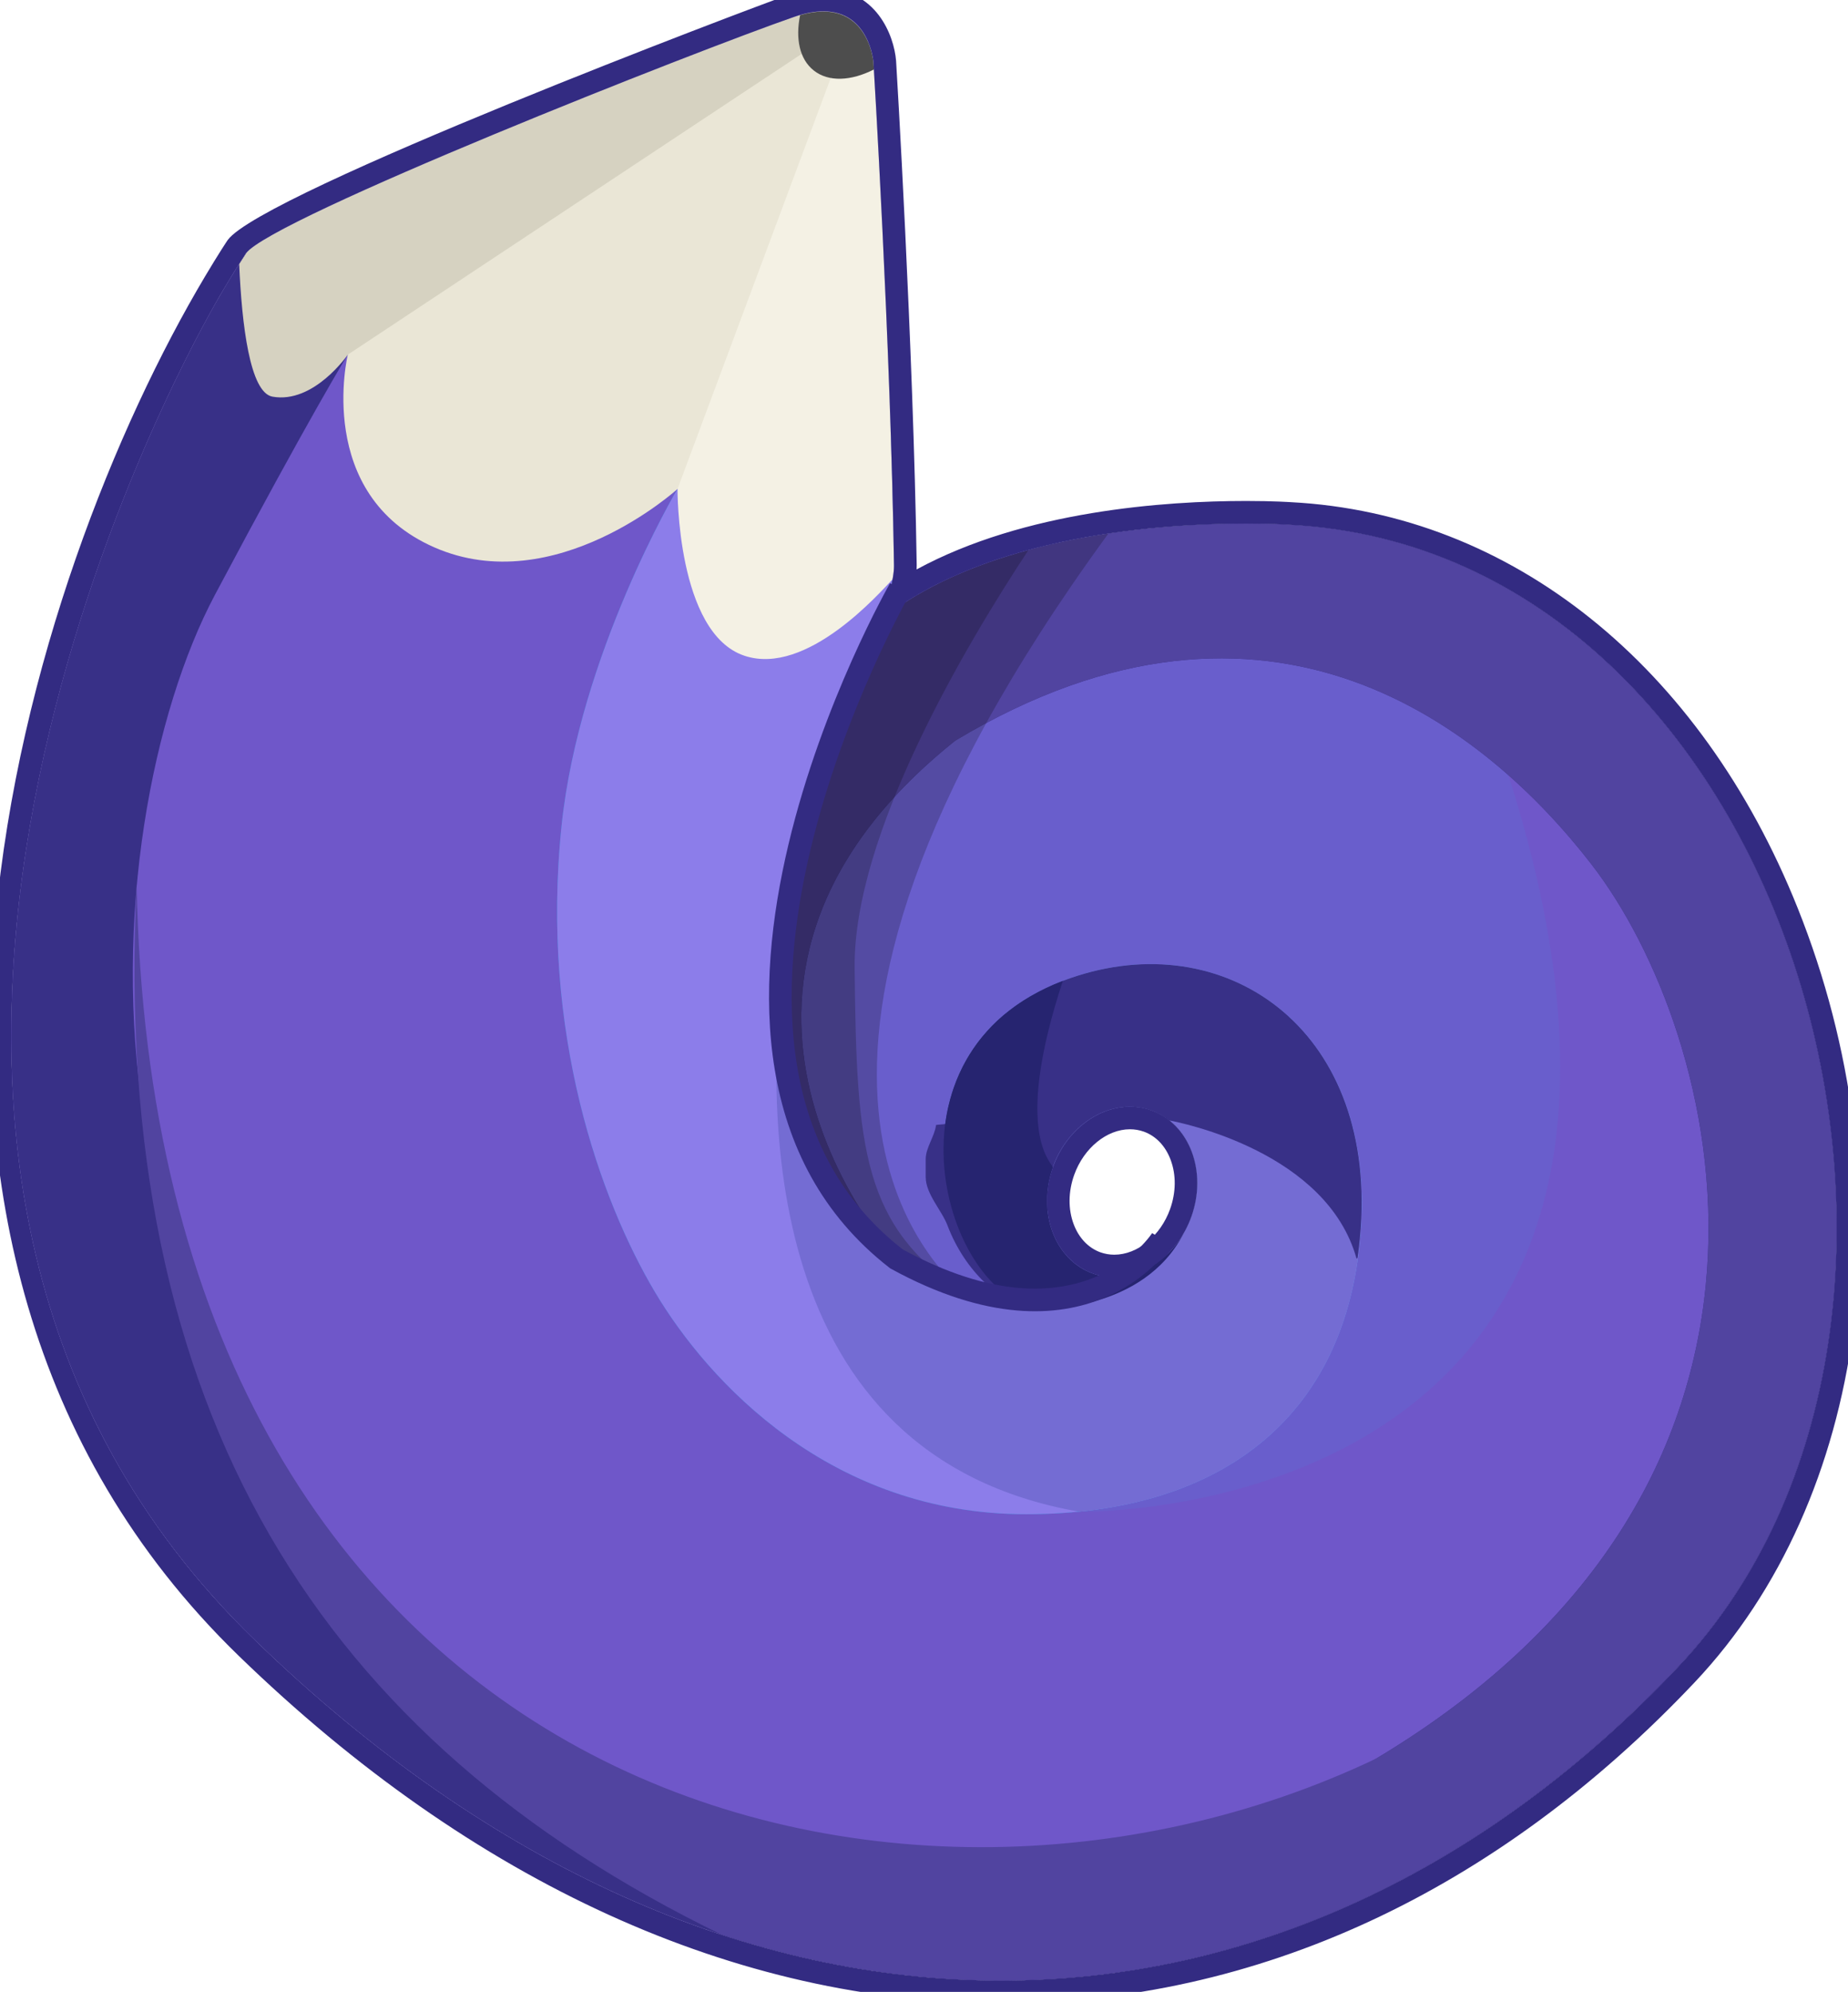 <?xml version="1.0" encoding="utf-8"?>
<!-- Generator: Adobe Illustrator 16.0.4, SVG Export Plug-In . SVG Version: 6.00 Build 0)  -->
<!DOCTYPE svg PUBLIC "-//W3C//DTD SVG 1.1//EN" "http://www.w3.org/Graphics/SVG/1.1/DTD/svg11.dtd">
<svg version="1.1" xmlns="http://www.w3.org/2000/svg" xmlns:xlink="http://www.w3.org/1999/xlink" x="0px" y="0px"
	 width="30.372px" height="32.727px" viewBox="0 0 30.372 32.727" enable-background="new 0 0 30.372 32.727" xml:space="preserve">
<g id="Layer_1" display="none">
</g>
<g id="Layer_2">
	<g>
		<path fill="#695ECC" d="M21.199,8.622c0,0-4.352-0.31-6.704,1.548c0.081-0.291,0.201-0.644,0.198-0.883
			c-0.055-3.647-0.338-8.268-0.338-8.268s-0.093-1.161-1.301-0.743C11.472,0.824,4.461,3.59,4.043,4.163c0,0-0.135,0.201-0.354,0.57
			C2.15,7.317-3.63,19.361,4.183,26.939c7.757,7.525,16.955,7.262,23.396,0.449C33.016,21.638,29.499,9.056,21.199,8.622z
			 M19.58,19.992c-0.266,0.74-0.99,1.158-1.618,0.933s-0.922-1.008-0.656-1.749c0.266-0.741,0.99-1.158,1.618-0.933
			S19.846,19.251,19.58,19.992z"/>
		<path fill="#6F57C9" d="M26.266,10.751l-1.474,1.99c3.933,12.325-7.058,12.097-7.058,12.097c-4.331-0.321-6.321-7.111-6.321-7.111
			l0.311-5.265l1.053-9.414L9.595,1.605C7.123,2.598,4.304,3.806,4.043,4.163c0,0-0.135,0.201-0.354,0.57
			C2.15,7.317-3.63,19.361,4.183,26.939c7.757,7.525,16.955,7.262,23.396,0.449C31.718,23.01,30.666,14.672,26.266,10.751z"/>
		<path fill="#2294D3" d="M22.376,20.018c0.14-3.252-2.385-4.862-4.908-3.902c-3.121,1.187-1.951,5.202-0.372,5.388
			c0,0-3.008-0.012-3.995-3.135c-0.986-3.124,1.164-7.895,1.401-8.204c-0.003,0.002-0.005,0.003-0.007,0.005
			c0.081-0.291,0.201-0.644,0.198-0.883c-0.011-0.717-0.03-1.471-0.056-2.22l-3.503,0.966c0,0-1.61,2.717-1.904,5.528
			c-0.358,3.424,0.65,6.178,1.532,7.664c0.883,1.486,2.896,3.654,6.101,3.654S22.236,23.27,22.376,20.018z M19.58,19.992
			c-0.266,0.74-0.99,1.158-1.618,0.933s-0.922-1.008-0.656-1.749c0.266-0.741,0.99-1.158,1.618-0.933S19.846,19.251,19.58,19.992z"
			/>
		<path fill="#EAE6D6" d="M4.477,6.516C5.158,6.64,5.716,5.827,5.716,5.827S5.158,8.126,7.14,8.994
			c1.982,0.867,3.995-0.96,3.995-0.96s0,2.353,1.114,2.725c1.028,0.342,2.216-1.029,2.42-1.241c0.016-0.083,0.025-0.162,0.024-0.23
			c-0.055-3.647-0.338-8.268-0.338-8.268s-0.093-1.161-1.301-0.743C11.472,0.824,4.461,3.59,4.043,4.163
			c0,0-0.041,0.062-0.112,0.175C3.974,5.337,4.106,6.449,4.477,6.516z"/>
		<path fill="#383087" d="M21.199,8.622c0,0-0.008,0-0.021-0.001c-0.306-0.019-4.41-0.238-6.677,1.544
			c-3.949,8.47,0.232,10.519,0.232,10.519s-4.095-4.475,0.968-8.516c5.188-3.112,8.749-0.17,10.452,2.029
			c2.133,2.753,4.118,10.111-3.53,14.694c-8.119,4.865-18.705-0.898-20.253-10.498c-0.537-3.327,0.149-6.712,1.161-8.617
			c1.579-2.973,2.184-3.948,2.184-3.948L4.039,4.168C4.038,4.17,4.035,4.174,4.034,4.176C4.03,4.182,4.026,4.188,4.021,4.197
			C4.02,4.199,4.019,4.2,4.018,4.201S4.015,4.206,4.014,4.208C4.003,4.224,3.989,4.245,3.974,4.27
			c-0.003,0.004-0.006,0.009-0.01,0.014c-0.038,0.06-0.09,0.143-0.153,0.247C3.805,4.54,3.8,4.549,3.794,4.558
			C3.761,4.611,3.727,4.669,3.688,4.733C2.15,7.317-3.63,19.361,4.183,26.939c7.757,7.525,16.955,7.262,23.396,0.449
			C33.016,21.638,29.499,9.056,21.199,8.622z"/>
		<path fill="#D6D2C1" d="M13.055,0.276C11.472,0.824,4.461,3.59,4.043,4.163c0,0-0.041,0.062-0.112,0.175
			c0.043,1,0.176,2.111,0.546,2.179C5.158,6.64,5.716,5.827,5.716,5.827l8.29-5.492C13.813,0.188,13.515,0.117,13.055,0.276z"/>
		<path fill="#2294D3" d="M10.856,7.879"/>
		<path fill="#8C7DEA" d="M22.376,20.018c0.14-3.252-2.385-4.862-4.908-3.902c-3.121,1.187-1.951,5.202-0.372,5.388
			c0,0-3.008-0.012-3.995-3.135c-0.986-3.124,1.164-7.895,1.401-8.204c-0.003,0.002-0.005,0.003-0.007,0.005
			c0.081-0.291,0.201-0.644,0.198-0.883c-0.011-0.717-0.03-1.471-0.056-2.22l-3.503,0.966c0,0-1.61,2.717-1.904,5.528
			c-0.358,3.424,0.65,6.178,1.532,7.664c0.883,1.486,2.896,3.654,6.101,3.654S22.236,23.27,22.376,20.018z M19.58,19.992
			c-0.266,0.74-0.99,1.158-1.618,0.933s-0.922-1.008-0.656-1.749c0.266-0.741,0.99-1.158,1.618-0.933S19.846,19.251,19.58,19.992z"
			/>
		<path fill="#F4F1E4" d="M14.693,9.288c-0.055-3.647-0.338-8.268-0.338-8.268S14.35,0.95,14.323,0.853l-0.317-0.517l-2.871,7.698
			c0,0-0.016,2.369,1.1,2.74c1.027,0.343,2.23-1.044,2.435-1.256C14.685,9.435,14.694,9.356,14.693,9.288z"/>
		<path fill="#4D4D4D" d="M14.355,1.02c0,0-0.091-1.093-1.205-0.771c-0.079,0.384-0.01,0.724,0.224,0.909
			c0.245,0.194,0.615,0.173,0.988-0.016C14.358,1.062,14.355,1.02,14.355,1.02z"/>
		<path fill="#746CD3" d="M22.376,20.018c0.14-3.252-2.385-4.862-4.908-3.902c-3.121,1.187-1.951,5.202-0.372,5.388
			c0,0-3.008-0.012-3.995-3.135c-0.271-0.859-0.304-1.844-0.206-2.826c-0.348,2.708-0.419,8.372,4.84,9.294h0.001
			C20.456,24.564,22.25,22.965,22.376,20.018z M19.58,19.992c-0.266,0.74-0.99,1.158-1.618,0.933s-0.922-1.008-0.656-1.749
			c0.266-0.741,0.99-1.158,1.618-0.933S19.846,19.251,19.58,19.992z"/>
		<path fill="#383087" d="M17.468,16.116c-0.114,0.043-0.221,0.091-0.323,0.142c-0.032,0.015-0.062,0.032-0.092,0.048
			c-0.071,0.038-0.139,0.077-0.204,0.117c-0.03,0.019-0.061,0.038-0.09,0.058c-0.067,0.045-0.131,0.092-0.192,0.141
			c-0.019,0.015-0.04,0.03-0.058,0.045c-0.078,0.065-0.15,0.132-0.218,0.202c-0.016,0.016-0.028,0.033-0.044,0.049
			c-0.051,0.056-0.1,0.112-0.146,0.17c-0.019,0.024-0.036,0.048-0.054,0.072c-0.04,0.056-0.078,0.112-0.113,0.169
			c-0.014,0.022-0.028,0.044-0.041,0.067c-0.093,0.161-0.168,0.328-0.226,0.499c-0.007,0.019-0.012,0.038-0.018,0.057
			c-0.022,0.07-0.042,0.14-0.058,0.21c-0.005,0.02-0.01,0.04-0.015,0.061c-0.017,0.081-0.031,0.162-0.042,0.244
			c-0.001,0.006-0.15,0.012-0.15,0.018c-0.023,0.186-0.17,0.373-0.17,0.558c0,0.009,0,0.018,0,0.027c0,0.088,0,0.175,0,0.262
			c0,0.002,0,0.005,0,0.007c0,0.279,0.266,0.549,0.359,0.798l0,0l0,0c0.283,0.743,0.875,1.301,1.44,1.368
			c0,0,1.731,0.056,2.396-1.237c-0.328,0.564-0.925,0.854-1.47,0.658c-0.346-0.124-0.58-0.418-0.685-0.78
			c-0.009-0.031-0.012-0.062-0.019-0.093c-0.002-0.009-0.002-0.017-0.004-0.026c-0.006-0.028-0.009-0.057-0.013-0.086
			c-0.002-0.013-0.003-0.025-0.005-0.038c-0.002-0.027-0.002-0.054-0.002-0.082c0-0.016,0-0.031,0-0.047c0-0.025,0-0.05,0-0.076
			c0-0.019-0.002-0.039-0.001-0.058c0.002-0.023,0.001-0.046,0.005-0.07c0.002-0.022,0.004-0.045,0.008-0.067
			c0.003-0.021,0.004-0.042,0.008-0.062c0.006-0.027,0.012-0.054,0.019-0.082c0.003-0.017,0.007-0.033,0.011-0.05
			c0.013-0.044,0.025-0.088,0.041-0.132c0.266-0.741,0.99-1.158,1.618-0.933c0.108,0.039,0.205,0.095,0.292,0.164
			c0.222,0.041,2.596,0.523,3.083,2.272l0.017-0.015c0.028-0.209,0.051-0.423,0.061-0.647
			C22.516,16.766,19.991,15.156,17.468,16.116z"/>
		<g>
			<path opacity="0" fill="#262470" d="M17.054,21.034c0.002,0,0.002,0,0.004,0C17.057,21.034,17.055,21.034,17.054,21.034z"/>
			<path fill="#262470" d="M17.468,16.116c-3.121,1.187-1.951,5.202-0.372,5.388c0,0,1.691,0.056,2.356-1.237
				c-0.328,0.564-0.945,0.854-1.49,0.658c-0.628-0.225-0.922-1.008-0.656-1.749C17.235,19.058,16.678,18.516,17.468,16.116z"/>
		</g>
		<path fill="#5144A0" d="M21.199,8.622c0,0-0.008,0-0.021-0.001c-0.306-0.019-4.41-0.238-6.677,1.544
			c-3.949,8.47,0.232,10.519,0.232,10.519s-4.095-4.475,0.968-8.516c5.188-3.112,8.749-0.17,10.452,2.029
			c2.133,2.753,4.118,10.111-3.53,14.694c-7.99,3.809-20.129,0.542-20.377-14.384c-0.434,8.733,3.068,14.096,9.613,17.28
			c5.634,1.852,11.318,0.255,15.718-4.398C33.016,21.638,29.499,9.056,21.199,8.622z"/>
		<g opacity="0.2">
			<path d="M14.502,10.165c-0.237,0.31-2.388,5.081-1.401,8.204c0.565,1.788,1.793,2.556,2.738,2.886
				c-0.351-0.358-4.178-3.513,2.377-12.488C16.952,8.956,15.536,9.352,14.502,10.165z"/>
		</g>
		<path opacity="0.2" d="M14.046,15.899c-0.022-2.189,1.824-5.297,2.855-6.859c-0.864,0.234-1.716,0.587-2.399,1.125
			c-0.237,0.31-2.388,5.081-1.401,8.204c0.565,1.788,1.793,2.556,2.738,2.886C14.188,20.123,14.076,18.934,14.046,15.899z"/>
		<g>
			<g>
				<path fill="#332B82" d="M13.533,0.186c0.756,0,0.822,0.834,0.822,0.834s0.283,4.621,0.338,8.268
					c0.003,0.239-0.117,0.592-0.198,0.883c1.764-1.394,4.651-1.568,5.986-1.568c0.445,0,0.718,0.02,0.718,0.02
					c8.3,0.434,11.816,13.016,6.379,18.766c-3.199,3.384-7.079,5.152-11.125,5.152c-4.099,0-8.367-1.814-12.271-5.602
					C-3.63,19.361,2.15,7.317,3.688,4.733c0.22-0.369,0.354-0.57,0.354-0.57c0.418-0.573,7.429-3.338,9.012-3.886
					C13.239,0.212,13.397,0.186,13.533,0.186 M18.313,20.986c0.526,0,1.05-0.39,1.267-0.994c0.266-0.741-0.028-1.523-0.656-1.749
					c-0.115-0.042-0.233-0.061-0.353-0.061c-0.525,0-1.049,0.389-1.266,0.994c-0.266,0.74,0.028,1.523,0.656,1.749
					C18.077,20.967,18.195,20.986,18.313,20.986 M13.533-0.186v0.372V-0.186c-0.185,0-0.387,0.038-0.6,0.111
					c-0.526,0.182-8.624,3.242-9.19,4.018c-0.009,0.012-0.147,0.219-0.374,0.6C0.481,9.395-3.118,20.375,3.924,27.206
					c3.849,3.733,8.181,5.707,12.529,5.707c4.196,0,8.137-1.822,11.396-5.269c2.853-3.017,3.533-8.132,1.695-12.727
					c-1.595-3.985-4.707-6.477-8.325-6.666c-0.001,0-0.282-0.02-0.737-0.02c-1.331,0-3.643,0.16-5.418,1.125
					c0.001-0.024,0.002-0.049,0.002-0.072c-0.055-3.615-0.336-8.24-0.339-8.287C14.693,0.583,14.402-0.186,13.533-0.186
					L13.533-0.186z M18.313,20.615c-0.077,0-0.153-0.013-0.227-0.039c-0.199-0.072-0.355-0.236-0.44-0.462
					c-0.093-0.248-0.09-0.536,0.009-0.812c0.158-0.44,0.535-0.748,0.916-0.748c0.078,0,0.154,0.013,0.228,0.039
					c0.199,0.072,0.355,0.235,0.44,0.462c0.093,0.248,0.09,0.536-0.009,0.812C19.072,20.307,18.695,20.615,18.313,20.615
					L18.313,20.615z"/>
			</g>
		</g>
		<path fill="none" stroke="#332B82" stroke-width="0.372" stroke-miterlimit="10" d="M14.789,9.675c0,0-4.382,7.649-0.055,11.009
			c3.089,1.688,4.359-0.325,4.359-0.325"/>
	</g>
</g>
</svg>
